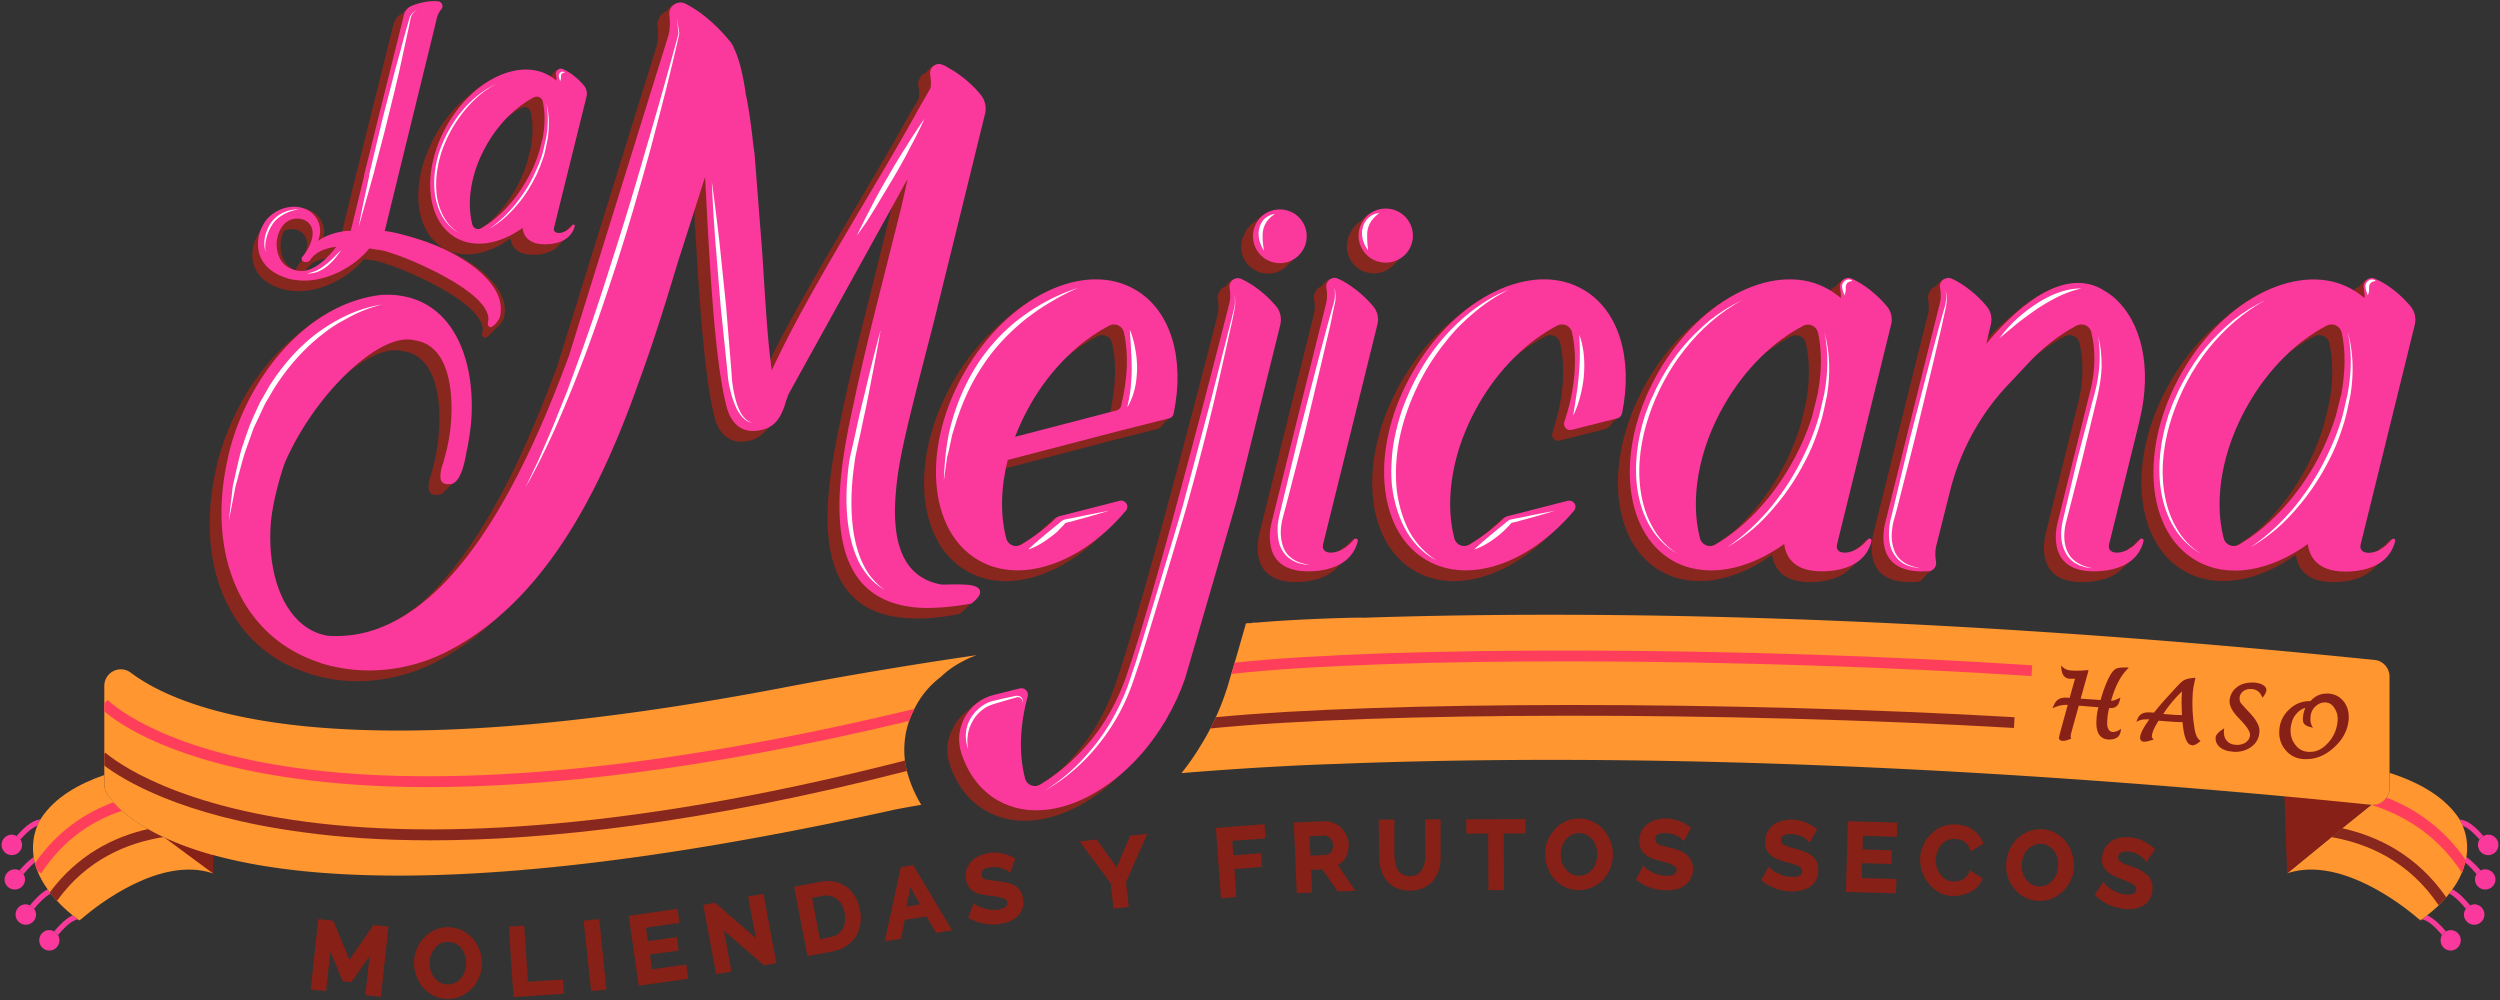 <svg height="372" width="930" xmlns="http://www.w3.org/2000/svg"><rect width="100%" height="100%" fill="#333333" stroke="none"/><style>.H{fill-rule:evenodd}.I{fill:#fb399d}.J{fill:#fff}.K{fill:#87271e}.L{fill:#ff9630}.M{fill:#ff3e5c}.N{fill:#872016}</style><defs><clipPath id="A"><path d="M-327-426h1584V798H-327z"></path></clipPath></defs><g clip-path="url(#A)"><path class="L" d="M899.8 341.9l.7.5q.2-.2.5-.4c-.3-.1-.5-.1-.8-.1q-.2 0-.4 0z"></path><g class="H"><path fill="#f83a9b" d="M922.4 312.3c-1.7-1.9-4-4.3-6.3-5.1-.4-1.1-.8-1.9-1.1-2.3 3.4.2 6.6 3.5 8.8 6.1q-.9.4-1.4 1.3zm-5.3 8.6q.2-1.1.4-2.1c2 1.4 3.9 3.4 5.3 5-.6.3-1.1.8-1.5 1.4-1.1-1.3-2.6-3-4.2-4.3zm-6 11.5q.7-.8 1.2-1.6c2.6 1.4 4.9 4 6.6 6-.7.3-1.2.7-1.6 1.3-1.5-1.9-3.9-4.5-6.2-5.7zM901 342q1-.7 1.9-1.5c2.7 1.2 5.2 3.9 7 6-.6.3-1.1.8-1.5 1.3-1.9-2.2-4.8-5.4-7.4-5.8zm-1.8-.6q.4.3.6.5c-.2-.1-.4-.3-.6-.5z"></path><path class="I" d="M921.8 314.3c0-.7.2-1.4.6-2 .3-.5.8-1 1.4-1.3s1.2-.5 1.8-.5a3.8 3.8 0 1 1 0 7.6 3.8 3.8 0 0 1-3.8-3.8zm1 9.5c.5-.3 1.1-.4 1.7-.4a3.8 3.8 0 0 1 3.8 3.8c0 2-1.7 3.7-3.8 3.7s-3.8-1.7-3.8-3.7c0-.8.2-1.5.6-2 .4-.6.9-1.1 1.5-1.4zm-3.9 13q.7-.3 1.5-.4a3.8 3.8 0 1 1 0 7.6 3.8 3.8 0 0 1-3.8-3.8c0-.8.3-1.5.7-2.1s.9-1 1.6-1.3zm-9 9.7c.5-.3 1.1-.5 1.7-.5a3.8 3.8 0 1 1 0 7.6c-2 0-3.7-1.7-3.7-3.8 0-.7.2-1.4.5-2 .4-.5.9-1 1.5-1.3z"></path></g><g class="L"><path d="M916.1 307.2c-.4-1.1-.9-1.9-1.1-2.3q-.3-.5-.3-.5c-5.6-8.4-15.5-13.6-25.8-16.9v5.7a6.06 6.06 0 0 1-1.1 3.5c-1.3 1.8-3.4 2.9-5.7 2.7q0 0 0 0l-10.8 8.7-4 3.3-16.5 13.5c19.5-6.6 42.9 11.8 48.4 16.5q.4.3.6.5.2 0 .4 0 .4 0 .8.1 1-.7 1.9-1.5 2.4-1.9 4.3-3.7 0 0 0 0 .1-.2.3-.3.1-.1.2-.3.8-.8 1.5-1.5.2-.3.4-.5.2-.2.4-.4 0 0 0 0 .6-.7 1.1-1.4.7-.8 1.2-1.6a26.15 26.15 0 0 0 3.5-6.2q.1 0 .1 0l.3-.9q.1-.4.3-.8.2-.8.4-1.5.1-.2.2-.5 0-.1 0-.3.1-.3.2-.6 0 0 0 0 .1-.6.2-1.2c.8-5.1-.3-9.1-1.4-11.6z"></path><path class="H" d="M915.8 324.6q.2-.5.4-.9l-.3.9q0 0-.1 0zm1.1-3.2q.2-.4.2-.8 0 .2 0 .3-.1.3-.2.5zm.2-.8q0 0 0 0 0 0 0 0zm-.2.8q0 0 0 0 0 0 0 0zm.3-.9q0-.3.1-.5 0 0 0 0-.1.3-.1.5zm-.1.1q.1 0 .1-.1 0 .1-.1.1zm-9.9 16.2q.1-.2.3-.3-.2.1-.3.3 0 0 0 0z"></path><path d="M910 333.8q0 0 0 0-.2.2-.4.4.2-.2.4-.4z"></path></g><path class="M" d="M887.8 296.7c-1.3 1.8-3.4 2.9-5.7 2.7q0 0 0 0c11.9 3.7 24.5 11.1 33.7 25.2q.2-.5.4-.9.1-.4.3-.8.2-.8.4-1.5.2-.4.2-.8.1-.3.2-.6c-8.4-12.2-19-19.2-29.5-23.3z"></path><path class="K" d="M871.3 308.1l-4 3.3c13.6 2.4 28.9 9 39.9 25.4q.1-.2.3-.3.1-.1.2-.3.8-.8 1.5-1.5.2-.3.4-.5.2-.2.4-.4c-10.8-15.6-25.3-22.7-38.7-25.7z"></path><path class="N" d="m849.8 295.6l1 29.3 16.5-13.5 4-3.3 10.8-8.7z"></path><g class="K"><path class="H" d="M511.1 101.7c3 0 5.7-1.3 7.5-3.4q.4-.3.7-.7.5-.4.9-.9.6-.5 1.1-1.1c2.1-1.8 3.4-4.5 3.4-7.5A10.07 10.07 0 0 0 514.6 78c-3 0-5.7 1.4-7.5 3.4q-.4.4-.7.7c-1.8 1.1-3.2 2.7-4.1 4.6-.8 1.5-1.3 3.1-1.3 4.9a10.07 10.07 0 0 0 10.1 10.1zm-156.2 39.7q-1.6 2.7-2.9 5.4c-13.3 26.7-10.3 55.3 7.6 65.6 14.6 8.5 34.8 2.2 50.6-13.8q.3-.3.6-.6.5-.5 1-1 .6-.6 1.1-1.1 2.6-2.5 5.1-5.4c1.4-1.7-.2-4.3-2.4-3.7l-22.6 5.8q-.6.1-1.1.5-1.2 1.2-2.4 2.2-.4.2-.7.5c-.6.6-1.2 1.1-1.8 1.7-2.6 2.1-5.3 4-8 5.5-2.2 1.3-5 .1-5.6-2.3-2-7.8-2-16.9 0-26.3l40.1-10.5q0 0 0 0l17-4.3c.7-.2 1.2-.6 1.5-1.1q.4-.3.7-.7.5-.4.7-1c.5-.2 1-.5 1.2-1 .6-.3 1-.9 1.2-1.6 4.1-19.9-.9-38.3-14.5-46.1-13.7-7.9-32.4-2.9-47.7 11.1-7 5.7-13.5 13.2-18.7 22.2zm21.8 21.6c1.6-4.1 3.5-8.3 5.8-12.3 3.3-5.7 7.2-10.8 11.3-15.3 4.6-4.2 9.5-7.7 14.4-10.3 2.3-1.2 5 .1 5.5 2.6 1.7 7.5 1.4 16.5-.8 25.9z"></path><path d="M601.3 155.8c.6-.3 1-.9 1.2-1.6 4.1-19.9-.9-38.3-14.5-46.1-13.7-7.9-32.4-2.9-47.7 11.1-7 5.7-13.5 13.2-18.7 22.2q-1.6 2.7-2.9 5.5c-13.3 26.6-10.3 55.2 7.6 65.5 14.6 8.5 34.8 2.2 50.6-13.8q.3-.3.6-.6.5-.5 1-1 .6-.6 1.1-1.1 2.6-2.5 5.1-5.4c1.4-1.7-.2-4.3-2.4-3.7l-22.6 5.8q-.6.1-1.1.5-1.2 1.2-2.4 2.2-.4.2-.7.5-.9.9-1.8 1.7c-2.6 2.1-5.3 4-8 5.5-2.2 1.3-5 .1-5.6-2.3-3.7-14.3-.8-32.8 9.1-50 3.3-5.7 7.2-10.8 11.3-15.3 4.6-4.2 9.5-7.7 14.4-10.3 2.3-1.2 5 .1 5.5 2.6 2.1 9.5 1.2 21.2-2.9 33.2-.6 1.8 1 3.5 2.7 3l17-4.3c.7-.2 1.2-.6 1.5-1.1q.4-.3.7-.7.5-.4.7-1c.5-.2 1-.5 1.2-1z"></path><g class="H"><path d="M695.3 201.7c-.7 3-2.2 5.1-4 6.8q-.5.5-1.1 1-.3.4-.7.8-.4.4-.8.8c-6.2 6.8-18.1 5.3-18.1 5.3-8-.8-10.7-5.5-11.4-10-13.9 10-29.6 12.9-41.5 6-17.9-10.3-20.9-38.9-7.6-65.6q1.3-2.7 2.9-5.4c5.2-9 11.7-16.5 18.7-22.2 15.3-14 34-19 47.7-11.1.4.2.8.5 1.1.7q.1-.1.2-.2c.3-.9 1-1.6 2-1.9q.2-.2.4-.3.3-.7 1-1.1c.8-1.2 2.3-1.8 3.8-1.2 4.4 1.8 9.5 5.9 13.1 10.2 1.6 1.9 2.2 4.5 1.6 6.9l-20.1 81.6c-.9 3.7 3.7 4 7.1 2.1q.3-.2.6-.4.4-.4.7-.8c.2-.2.4-.3.7-.2q0-.1 0-.1.1-.1.2-.1.1-.2.3-.2.1-.2.2-.3.4-.4.8-.9.1-.1.3-.2.3-.3.6-.6c.5-.7 1.5-.2 1.3.6zm-50.2-4.2c6.2-5.7 12-12.8 16.8-21.1q1.2-2.1 2.3-4.2c2.2-4.5 4-9 5.4-13.4l2.1-8.4c1.6-8.2 1.6-16 .1-22.7-.5-2.5-3.3-3.7-5.5-2.6-5 2.6-9.8 6.1-14.4 10.3-4.1 4.5-8 9.6-11.3 15.3-9.9 17.2-12.8 35.7-9.1 50 .6 2.4 3.4 3.6 5.6 2.3q4.1-2.3 8-5.5zm232.1 5.3c-.9 3.7 3.8 4 7.1 2.1q.4-.2.7-.4.3-.4.6-.8c.2-.2.5-.3.8-.2q0-.1 0-.1.1-.1.1-.1.2-.2.3-.2.2-.2.3-.3.4-.4.8-.9.1-.1.2-.2.4-.3.6-.6c.6-.7 1.6-.2 1.4.6-.8 3-2.2 5.1-4 6.8q-.5.5-1.1 1-.4.4-.7.8-.4.4-.9.8c-6.1 6.8-18.1 5.3-18.1 5.3-8-.8-10.6-5.5-11.3-10-14 10-29.6 12.9-41.5 6-17.9-10.3-21-38.9-7.7-65.6q1.4-2.7 2.9-5.4c5.2-9 11.7-16.5 18.8-22.2 15.3-14 34-19 47.7-11.1.4.2.7.5 1.1.7q.1-.1.1-.2c.3-.9 1.1-1.6 2-1.9q.2-.2.4-.3.4-.7 1.1-1.1c.7-1.2 2.2-1.8 3.7-1.2 4.4 1.8 9.6 5.9 13.2 10.2 1.6 1.9 2.2 4.5 1.6 6.9zm-37.4-5.4c6.2-5.6 12-12.7 16.8-21q1.2-2.2 2.3-4.3c2.2-4.4 4-8.9 5.4-13.4l2.1-8.4c1.6-8.2 1.6-16 .1-22.7-.5-2.4-3.3-3.7-5.5-2.5-5 2.5-9.8 6-14.4 10.3-4.1 4.4-8 9.5-11.2 15.3-10 17.1-12.9 35.7-9.2 49.9.6 2.5 3.4 3.7 5.6 2.4q4.1-2.4 8-5.6zM504 201.7c-.7 2.9-2.1 5.1-3.9 6.7q-.5.6-1.1 1.1-.4.4-.8.8-.4.4-.8.8c-6.1 6.7-18.1 5.3-18.1 5.3-16.2-1.8-10.5-19.2-10.5-19.2l20.1-80.8c.4-1.8.2-3.7-.1-5.4-.1-.9.1-1.8.6-2.4.3-1 1.1-1.7 2-2q.2-.1.4-.3.4-.7 1-1.1c.8-1.2 2.3-1.8 3.8-1.2 4.4 1.9 9.6 6 13.2 10.3 1.6 1.9 2.1 4.4 1.6 6.8l-20.2 81.7c-.9 3.7 3.8 3.9 7.1 2q.3-.2.6-.4.4-.4.7-.7c.2-.3.5-.3.7-.3q.1 0 .1 0 0-.1.1-.2.1-.1.3-.2.1-.1.3-.3.4-.4.7-.8.2-.1.3-.2.3-.4.6-.7c.5-.6 1.5-.1 1.3.7zm291.2-.6q-.3.3-.6.6-.1.1-.2.2-.4.5-.8.9-.1.1-.3.3-.1 0-.3.2 0 0-.1.1 0 0-.1.1c-.2-.1-.5 0-.7.2q-.3.4-.6.8-.3.2-.7.4c-3.3 1.9-8 1.6-7.1-2.1l11.1-45 .5-1.7c4.3-18.6.8-36-10.1-45.2q-1.9-1.6-4-2.8c-10-5.8-21.7-.8-32.8 9.3-3.4 2.8-6.8 6-10.1 9.7l1.5-5.9c.5-2.4 0-5-1.6-6.9-3.6-4.3-8.8-8.4-13.2-10.2q-.3-.2-.7-.2-.8-.1-1.5.1c-.6.2-1.2.7-1.6 1.3q-.6.4-1 1.1-.2.1-.4.2 0 0-.1.1c-.9.3-1.6 1-1.9 2-.5.6-.7 1.4-.6 2.3.3 1.7.5 3.6.1 5.5l-5.1 20.3-15 60.5s-5.7 17.4 10.5 19.1c0 0 1.9.3 4.6.1q.7.1 1.4-.1c.7-.2 1.3-.7 1.7-1.3q.3-.2.6-.6.5-.4.8-1 .8-.3 1.2-1c1-.7 1.6-1.8 1.3-3.1-.3-1.7-.4-3.6 0-5.5l5.1-20.3c3.5-14.4 10.6-27.7 20.5-38.6 4.5-5.1 7.9-8.6 7.9-8.6q.5-.6 1.1-1.1c4.5-4.2 9.3-7.6 14.2-10.2 2.3-1.2 5 .1 5.5 2.6q.5 2.1.8 4.4c.6 5.9.2 11.9-1.3 17.6l-11.8 47.6s-5.7 17.4 10.5 19.1c0 0 12 1.5 18.1-5.3q.5-.4.9-.8.3-.4.7-.8.6-.5 1.1-1c1.8-1.7 3.2-3.8 4-6.8.1-.7-.9-1.3-1.4-.6zm-486.3 3.8c2.7 13.8 10.7 24.2 29.3 25.1 5.4.3 11.7-.2 18.7-1.6q1.4-1 2.2-1.9.4-.4.7-.7.5-.4.8-.8.7-.6 1.1-1.1c1.3-1.2 2-2.2 2-3.2 0-3-5.5-2.8-10.2-2.8-2.1 0-3.8.1-4.9-.2-15.1-3.1-17.6-18.3-16.2-34.6.8-9.9 3.2-20.3 8.6-41.5l3.7-14.4q.9-3.5 1.8-7.1l9-36.4 10-40.8c.7-2.6 0-5.3-1.7-7.4q-.5-.6-1.1-1.3c-3.1-3.4-7-6.5-10.6-8.5q-1-.5-1.9-.9-.3-.2-.5-.3c-1.6-.6-3.2 0-4 1.2q-.6.4-1 1 0 .1-.1.2-.1.1-.3.2c-.7.2-1.3.7-1.8 1.4q-.2.3-.3.7-.1.1-.1.1c-.5.7-.7 1.5-.5 2.4.3 1.5.4 3.2.2 4.9l-4.2 7.2c-13.1 23.9-35.2 58.6-49.4 86.5q-1.2 2.5-2.4 4.9c-1.4-10.8-2.1-24.5-3.1-40.1l-2.8-37.4-.6-3.6c-.6-5.5-1.4-12-2.7-18.4v.2c-1.3-9.4-3-14.6-4.3-17.4q-.3-.6-.6-1.2c-.7-1.1-1.1-1.6-1.3-1.8-4.6-5.7-10.9-11.1-16.5-13.7-1.9-.9-3.9-.2-5 1.3q-.7.5-1.1 1.2 0 0-.1 0c-1.1.4-2.1 1.3-2.5 2.5-.5.8-.8 1.8-.6 2.8q0 0 0 .1c.3 2.2.3 4.8-.3 7.3l-37.1 119.5c-4.4 11.8-10.2 26.3-17.3 40.7-8.9 17.7-19.9 35.1-33.1 47-9.7 7.9-20.5 12.8-32.5 12.8-1.2 0-2.5 0-3.9-.1h.1c-14.7-2.8-22.3-21.3-20.6-42.6.7-6.5 2.7-14.7 5.1-21.6 4.9-11.2 12.3-22 20.1-30.3 9.1-8.6 18.3-13.5 24.7-11.8 12.1 1.6 14.6 17.2 13.4 31.2-.4 4.8-1.3 9.3-2.4 13.1 0-.1-.3 1.1-.5 1.8-.4 1-.8 2.5-.8 3.7-.3 2.2.4 4 3.3 3.7 1.1 0 2.1-.6 2.8-1.6q.4-.3.8-.7.4-.4.8-.9.6-.4 1.1-1c2.6-2.1 3.8-8.2 4.4-11.8.1-.4.3-.9.3-1.2.5-2.7 1.1-5.9 1.3-8.7 2.2-24.8-7.5-49.5-33.3-48-11.4 1.2-22.2 6.8-31.2 15-8.9 7.2-16.3 16.8-21.7 27.6-3 6-5.4 12.3-7.1 18.7-1.3 5.4-2.3 11-2.7 16.1-2.5 29.4 10.1 54.6 36.5 62.9h-.1c5.7 1.9 12 2.9 18.2 2.9 10.2 0 20.8-2.6 30.1-7.6 9.3-4.9 17.6-11.4 25-18.9q.4-.4.8-.8.3-.3.7-.7.6-.6 1.2-1.2c19.1-19.1 32.6-45.6 42.9-73q1.4-3.7 2.7-7.5c5.4-14.5 10-29.2 15.3-46.6.2-.8.5-1.7.8-2.6q2.7-8.7 5.8-18.3l.3 7.2c1.5 25.9 3.4 57.1 7.4 72.2 1.5 5.3 5.2 10.2 13.1 8.3 2.3-.6 4-1.7 5.2-3.1q.3-.2.6-.5.6-.5 1.1-1.2.5-.4 1-.9c2.1-1.8 3.2-4.4 4.3-7.4.3-1.3.9-2.6 1.3-4v.2l39.4-70.8q-.6 2.7-1.2 5.2l-7 28.2c-3.8 14.9-7.9 31.5-10.4 43.8-1.9 8.6-4.1 19.2-5 29.5-.7 7.7-.7 15.2.6 22zm162.8-103.1c3 0 5.7-1.3 7.5-3.4q.4-.3.7-.6.4-.4.8-.9.6-.5 1.1-1.1c2.1-1.8 3.4-4.5 3.4-7.5 0-5.5-4.4-10-10-10-3 0-5.6 1.3-7.5 3.4q-.3.3-.6.6c-1.8 1.1-3.3 2.7-4.1 4.6-.8 1.5-1.3 3.1-1.3 4.9 0 5.5 4.5 10 10 10zm2.1 12.5c-3.6-4.2-8.6-8.3-13-10.1-1.5-.7-3.1-.1-3.8 1.1q-.7.5-1.1 1.2-.2.1-.4.2c-.9.3-1.6 1-1.9 2-.5.6-.8 1.4-.6 2.3.3 1.7.4 3.6.1 5.5 0 0-26.7 105.3-38.5 139q-1.5 4.2-3.4 8.2c-3.8 7.9-9 15.1-15.3 21.3-.7.6-1.3 1.2-2 1.8-2.6 2.1-5.2 4-7.9 5.5-2.2 1.3-5 .1-5.6-2.4-2.3-8.9-2-19.5 1-30.4.5-1.8-1.1-3.4-2.9-3l-9.7 2.4c-3.2.9-6.1 2.6-8.2 4.9q-.2.1-.3.3c-2.5 1.7-4.4 3.9-5.7 6.6-2.3 3.9-2.9 8.7-1.4 13.4 2.5 7.6 7 13.8 13.5 17.5 11.1 6.4 25.4 4.3 38.6-4.1 4.3-2.8 8.6-6.3 12.5-10.5q.4-.4.8-.8.3-.3.6-.5.6-.7 1.3-1.3c4.2-4.2 8.1-9.1 11.5-14.7q.6-1 1.2-2c2.8-4.8 5-9.8 6.7-14.8q.6-1.8 1.2-3.7l18.1-62.7 16.2-65.4c.6-2.4 0-4.9-1.6-6.8z"></path></g></g><path class="I" d="M486.1 87.9c0 5.5-4.5 10-10 10s-10-4.5-10-10c0-5.6 4.5-10 10-10s10 4.4 10 10z"></path><path class="J" d="M474.3 79.6c-2.3 1.4-3.9 3.5-4.4 5.9-.3 1.2-.2 2.5-.2 3.8l.2 1.9.3 2.1c-.4-.6-.7-1.2-1-1.9q-.4-.9-.7-2c-.3-1.3-.5-2.8-.1-4.3.3-1.4 1-2.8 2.1-3.8s2.5-1.6 3.8-1.7z"></path><path class="I" d="M474.7 113.9c-3.6-4.3-8.7-8.3-13.1-10.2-2.2-.9-4.6 1-4.2 3.4.3 1.7.4 3.6 0 5.4 0 0-26.6 105.4-38.4 139-4 11.5-10.4 22-19.2 30.4-4.1 4-8.5 7.4-12.9 10-2.2 1.3-5 .1-5.6-2.4-2.3-8.9-2-19.5 1-30.4.5-1.8-1.1-3.5-3-3l-9.6 2.4c-9.5 2.4-15.1 12.3-12.1 21.6 2.5 7.7 7 13.8 13.5 17.6 11.1 6.4 25.4 4.3 38.5-4.2 8.7-5.5 16.8-13.8 23.2-24.2q.7-1 1.2-2c2.8-4.9 5.1-9.8 6.8-14.8q.6-1.9 1.1-3.7l18.2-62.7 16.2-65.4c.5-2.4 0-4.9-1.6-6.8z"></path><g class="H"><path class="J" d="M380 259.5c-.6-.6-1.5-.8-2.3-.6l-4.3.9-4.2 1a12.05 12.05 0 0 0-4.1 2c-2.5 1.8-4.4 4.4-5.3 7.3-.4 1.4-.6 2.9-.5 4.4s.4 3 .9 4.3c-.6-2.8-.4-5.8.6-8.4s2.7-5 5-6.6c2.2-1.7 5.1-2.2 7.9-3.1l4.2-1.2a1.68 1.68 0 0 1 1.8.2c.6.5.9 1.2.7 1.9.3-.7.1-1.5-.4-2.1zm79.2-145.2l-1.2 4.9-2.5 9.8-5 19.7-10.4 39.1c-1.8 6.5-15.4 51.5-17.4 58l-3.2 9.5q-1.8 4.8-4.1 9.2c-3 6-6.9 11.6-11.4 16.6-4.4 5-9.6 9.4-15.3 13 11.8-6.7 21.3-17 27.8-29q2.4-4.5 4.2-9.3c1.2-3.2 2.2-6.4 3.3-9.6 2.1-6.4 15.7-51.5 17.5-58q5.5-19.5 10.2-39.2 2.3-9.9 4.5-19.8l2.2-9.9 1-5c.2-1.7.1-3.4-.2-5 .2 1.6.3 3.4 0 5z"></path><path class="I" d="M683.4 202.4c-1 3.7 3.7 3.9 7.1 2 1.8-1 3.3-2.5 4.4-3.8.5-.6 1.5-.1 1.3.7-3.3 13.3-21.2 11.1-21.2 11.1-8-.8-10.7-5.5-11.3-10-14 10-29.7 12.9-41.6 6.1-18.9-11-21.2-42.4-5.1-70.2 16-27.8 44.4-41.6 63.3-30.6q2.4 1.4 4.5 3.2c.1-1.3-.1-2.6-.3-3.8-.4-2.4 2-4.4 4.2-3.5 4.5 1.9 9.6 6 13.2 10.3 1.6 1.9 2.2 4.4 1.6 6.8zm-17.5-29c3.6-6.2 6.3-12.4 8.2-18.5l2.1-8.5c1.5-8.2 1.6-16 .1-22.7-.6-2.4-3.3-3.7-5.5-2.5-11 5.7-21.5 15.8-29.2 29.1-10 17.2-12.9 35.7-9.2 50 .6 2.4 3.5 3.6 5.7 2.3 10.2-6 20.3-16.1 27.8-29.2zm212.3 29c-1 3.7 3.7 4 7.1 2.1 1.8-1 3.3-2.5 4.4-3.8.5-.6 1.5-.2 1.3.6-3.3 13.4-21.2 11.2-21.2 11.2-8-.9-10.7-5.5-11.3-10.1-14 10.1-29.7 13-41.6 6.1-18.9-10.9-21.2-42.3-5.1-70.2 16-27.8 44.4-41.5 63.3-30.6q2.4 1.4 4.5 3.2c.1-1.3-.1-2.6-.3-3.8-.4-2.4 2-4.4 4.2-3.4 4.5 1.8 9.6 5.9 13.2 10.2 1.6 1.9 2.2 4.5 1.6 6.9zm-17.4-29.1c3.5-6.1 6.2-12.4 8.1-18.5l2.1-8.4c1.5-8.2 1.6-16 .1-22.7-.6-2.5-3.3-3.7-5.5-2.6-11 5.7-21.5 15.8-29.2 29.2-9.9 17.1-12.9 35.7-9.2 49.9.6 2.5 3.5 3.7 5.7 2.4 10.3-6 20.3-16.2 27.9-29.3zm-348.4-52.6l-20.2 81.7c-.9 3.7 3.8 3.9 7.1 2 1.9-1 3.4-2.5 4.4-3.8.6-.6 1.6-.1 1.4.7-3.3 13.3-21.2 11.1-21.2 11.1-16.2-1.7-10.6-19.1-10.6-19.1l20.1-80.8c.4-1.9.3-3.8 0-5.5-.4-2.4 2-4.3 4.2-3.4 4.4 1.9 9.6 6 13.2 10.3 1.6 1.9 2.2 4.4 1.6 6.8z"></path></g><path class="J" d="M487.1 210.2c-2.3-.2-4.7-.6-6.7-2-2.1-1.2-3.6-3.3-4.4-5.6-.7-2.3-.8-4.7-.7-7.1.2-2.4.9-4.8 1.4-7l6.6-27.2 7-27.1 3.6-13.5 1.9-6.8c.8-2.2 1-4.5.6-6.8.6 2.2.6 4.7-.1 6.9l-1.4 6.9-3.2 13.6-6.5 27.3-7 27.1c-.6 2.3-1.3 4.4-1.6 6.7s-.2 4.6.4 6.7c.5 2.2 1.8 4.2 3.7 5.5 1.8 1.4 4.1 1.9 6.4 2.4z"></path><g class="I"><path class="H" d="M796.1 200.6c-1.1 1.3-2.6 2.8-4.4 3.8-3.3 1.9-8 1.7-7.1-2l11.1-45 .4-1.8c4.4-18.6.8-36-10-45.2q-1.9-1.5-4-2.7c-13.1-7.6-29.2 3.4-43.2 20.2l1.7-7.2c.6-2.4 0-4.9-1.6-6.8-3.5-4.3-8.7-8.4-13.1-10.3q-.4-.1-.7-.2-.8-.1-1.5.2c-1.3.4-2.3 1.8-2 3.5.3 1.6.4 3.5 0 5.4l-5.1 20.4-15 60.4s-5.7 17.4 10.5 19.1c0 0 1.9.3 4.6.1q.8.1 1.5-.1c1.3-.5 2.3-1.9 2-3.5-.3-1.7-.4-3.6 0-5.5l5.1-20.3c3.5-14.3 10.5-27.6 20.4-38.6l8-8.5c5.8-6.4 12.2-11.4 18.8-14.9 2.3-1.1 5 .1 5.5 2.6q.5 2.2.8 4.4c.7 5.9.2 11.9-1.3 17.6l-11.8 47.6s-5.6 17.4 10.5 19.1c0 0 17.9 2.2 21.2-11.1.2-.8-.8-1.3-1.3-.7zm-373.9-92.9c-18.9-11-47.3 2.8-63.3 30.6-16.1 27.8-13.8 59.2 5.1 70.1 15.9 9.2 38.5 1 54.8-18.4 1.5-1.7-.1-4.2-2.3-3.7l-22.7 5.8q-.5.2-1 .6c-4.1 4-8.5 7.3-12.9 9.9-2.2 1.3-5 .1-5.6-2.4-2.2-8.5-2.1-18.6.6-29.1l43-11.2q0 0 .1 0l17-4.3c.8-.2 1.5-.9 1.6-1.8 4.2-20-.8-38.3-14.4-46.1zm-38.8 42.6c7.7-13.4 18.3-23.5 29.3-29.2 2.2-1.1 4.9.1 5.4 2.6 1.8 8 1.4 17.4-1.1 27.4-.2.8-.9 1.4-1.7 1.6l-37.7 9.8c1.6-4.1 3.5-8.2 5.8-12.2z"></path><path d="M559.5 192.7c-4.1 4-8.5 7.3-12.9 9.9-2.2 1.3-5 .1-5.6-2.4-3.7-14.2-.8-32.8 9.1-49.9 7.7-13.4 18.3-23.5 29.2-29.2 2.3-1.1 5 .1 5.5 2.6 2.1 9.5 1.2 21.2-2.9 33.3-.5 1.7 1 3.4 2.8 2.9l17-4.3c.8-.2 1.5-.9 1.7-1.8 4.1-20-.9-38.3-14.5-46.1-18.9-11-47.3 2.8-63.3 30.6-16.1 27.8-13.8 59.2 5.1 70.1 15.9 9.2 38.5 1 54.8-18.4 1.5-1.7-.1-4.2-2.3-3.7l-22.7 5.8q-.5.2-1 .6z"></path></g><g class="H J"><path d="M686.9 104.1c-.7.3-1.4 1-1.6 1.8-.1.4-.1.8 0 1.2s.1.6.2.9q.3.9.6 1.9c.3-.6.5-1.3.5-2 .1-.3 0-.7 0-1q0-.3.1-.7c.1-.4.3-.8.7-1.1s1-.5 1.7-.6c-.5-.5-1.4-.7-2.2-.4zm-50.8 15c-3.7 3.1-7.1 6.4-10.2 10.1s-5.7 7.7-8 11.9l-1.7 3.2-1.5 3.3c-1.1 2.1-1.8 4.4-2.7 6.7-2.9 9.1-4.3 18.8-2.8 28.4.8 4.7 2.3 9.4 4.8 13.5s6 7.6 10.2 9.9c-4.1-2.5-7.4-6.1-9.6-10.3-2.3-4.1-3.6-8.6-4.3-13.3-1.3-9.3.1-18.9 3.1-27.8s7.5-17.4 13.4-24.8c2.9-3.7 6.1-7.1 9.7-10.2s7.5-5.9 11.7-8.1c-4.3 2-8.4 4.6-12.1 7.5zm42.6 4.6c2.1 7.4 2.2 15.4 1 23.1l-1.2 5.7c-.4 1.8-.9 3.8-1.5 5.6q-1.7 5.6-4.2 10.9c-3.4 7-7.5 13.6-12.6 19.5-2.5 3-5.2 5.8-8.1 8.3-3 2.5-6.1 4.8-9.5 6.7 6.4-4.3 12-9.7 16.8-15.6 4.8-6 8.9-12.6 12.1-19.5q2.5-5.2 4.3-10.7c.6-1.8 1.1-3.6 1.5-5.5l1.3-5.6c1.4-7.5 1.7-15.4.1-22.9zm205.1-19.2c-.7.1-1.3.3-1.7.6s-.6.7-.7 1.1q-.1.4-.1.7v1c0 .7-.2 1.4-.5 2q-.3-1-.6-1.9c-.1-.3-.1-.5-.2-.9s-.1-.8 0-1.2c.2-.8.9-1.5 1.6-1.8.8-.3 1.7-.1 2.2.4z"></path></g><path class="J" d="M842.9 111.6c-4.2 2.2-8.1 5-11.7 8.1s-6.8 6.5-9.8 10.2c-5.8 7.4-10.3 15.9-13.3 24.8s-4.4 18.5-3.1 27.8c.7 4.7 2 9.2 4.3 13.3 2.2 4.2 5.5 7.8 9.6 10.3-4.2-2.3-7.7-5.8-10.2-9.9s-4-8.8-4.8-13.5c-1.5-9.6-.1-19.3 2.8-28.4.9-2.3 1.6-4.6 2.7-6.7.5-1.1.9-2.2 1.5-3.3l1.7-3.2c2.3-4.2 4.9-8.2 8-11.9s6.5-7 10.2-10.1c3.7-2.9 7.8-5.5 12.1-7.5z"></path><g class="H"><path class="J" d="M873.4 123.7c2.1 7.4 2.2 15.4 1 23.1l-1.2 5.7c-.4 1.8-.9 3.8-1.5 5.6q-1.7 5.6-4.2 10.9c-3.4 7-7.5 13.6-12.6 19.5-2.5 3-5.2 5.8-8.1 8.3-3 2.5-6.1 4.8-9.5 6.7 6.4-4.3 12-9.7 16.8-15.6 4.8-6 8.9-12.6 12.1-19.5q2.5-5.2 4.3-10.7c.6-1.8 1.1-3.6 1.5-5.5l1.3-5.6c1.4-7.5 1.7-15.4.1-22.9zm-93 .7c.4 2 .9 3.9 1.1 5.9q.3 3 .3 6c-.1 3.9-.8 7.9-1.7 11.8l-5.6 23.1-5.9 23c-.9 3.7-1.1 7.8.6 11.2 1.6 3.5 5.6 5.4 9.4 6-1-.1-2-.2-2.9-.4l-1.5-.5-.7-.2-.7-.4c-1.8-.8-3.3-2.3-4.3-4.1-2.1-3.7-2-8-1.2-11.9l5.5-23.2 6-22.9c2.2-7.6 3-15.5 1.6-23.4zm-56.6-16.3c.5 2.2.5 4.7-.1 7l-1.5 6.8-3.2 13.7-6.6 27.3-6.9 27.1c-.6 2.3-1.4 4.5-1.6 6.7-.3 2.3-.3 4.6.4 6.8.5 2.2 1.8 4.2 3.7 5.5 1.8 1.4 4.2 1.9 6.4 2.4-2.3-.3-4.7-.7-6.7-2s-3.5-3.4-4.3-5.6c-.7-2.4-.8-4.8-.6-7.2.1-2.4.9-4.7 1.4-6.9l6.5-27.3 7-27.1 3.6-13.6 1.9-6.7c.8-2.3.9-4.6.6-6.9zM578.5 190l-8.2 2.4-4.1 1.1-2.1.6-1 .2c-.4.1-.7.2-.9.3-.4.3-.8 1-1.3 1.4q-.8.8-1.6 1.6-1.5 1.4-3.3 2.7c-2.3 1.7-4.8 3.2-7.6 4.1 2.1-2 4.3-3.8 6.4-5.6l3.3-2.7 1.6-1.3.8-.7c.3-.2.7-.5 1.1-.7.5-.2.8-.2 1.2-.3l1-.2 2.1-.4 4.2-.9 8.4-1.6zm-17.3-82.2q-3.4 1.7-6.6 3.8-3.2 2.1-6.1 4.6c-3.9 3.2-7.5 6.8-10.6 10.8-6.4 7.9-11.3 16.8-14.6 26.4-3.3 9.5-4.8 19.7-3.6 29.7.7 4.9 2.1 9.8 4.4 14.3 2.4 4.4 5.9 8.3 10.2 11-4.6-2.3-8.3-6.1-11-10.6-2.6-4.4-4.2-9.4-5.1-14.5s-.7-10.4-.2-15.5c.6-5.1 1.9-10.2 3.5-15.1 3.5-9.7 8.5-18.9 15.2-26.7 3.4-3.9 7.1-7.5 11.2-10.6s8.5-5.7 13.3-7.6zm26.3 16.7c1.8 4.9 2.1 10.2 1.7 15.3-.5 5.2-1.8 10.3-4 14.9.8-5.1 1.7-10 2.1-15 .5-5 .5-10 .2-15.2zm156.3 1.3c3.6-4.9 8.2-9.1 13.3-12.5 2.6-1.7 5.3-3.2 8.2-4.3s5.9-1.7 9-1.7a40.81 40.81 0 0 0-8.5 3c-2.7 1.3-5.2 2.8-7.7 4.4-2.5 1.7-4.9 3.5-7.3 5.3l-7 5.8z"></path><path class="I" d="M515.5 77.6a10.07 10.07 0 0 0-10.1 10.1c0 5.5 4.5 10 10.1 10s10.1-4.5 10.1-10a10.07 10.07 0 0 0-10.1-10.1zm-173.6 63.5l3.7-14.4q.9-3.5 1.8-7l9-36.5 10-40.7c.7-2.6 0-5.4-1.7-7.4q-.5-.7-1.1-1.3c-3.1-3.4-7-6.5-10.7-8.5q-.9-.6-1.8-1-.3-.1-.5-.2c-1.6-.7-3.3 0-4.1 1.3-.4.6-.6 1.5-.5 2.4.3 1.5.4 3.2.2 4.9l-4.6 8c-14.8 27.1-41.1 67.8-54.5 97.1-1.6-11.2-2.4-26-3.5-43.2l-2.9-37.3-.5-3.6c-.6-5.5-1.4-12.1-2.7-18.4v.2c-1.3-9.4-3-14.6-4.4-17.4q-.2-.6-.5-1.2c-.7-1.1-1.1-1.7-1.3-1.8-4.6-5.7-10.9-11.1-16.5-13.8-2.9-1.3-6.2 1.1-5.8 4.3q0 0 0 .1c.3 2.3.3 4.8-.3 7.3l-37.1 119.5c-14.2 38.2-42.3 104.1-86.4 104.1-1.2 0-2.6 0-3.9-.2h.1c-14.7-2.8-22.4-21.3-20.6-42.5.7-6.5 2.7-14.7 5.1-21.6 11.1-25.8 35.6-49.1 48.3-45.7 12.1 1.6 14.7 17.2 13.5 31.3-.4 4.7-1.4 9.3-2.5 13 0-.1-.2 1.1-.5 1.8-.4 1.1-.8 2.6-.8 3.8-.3 2.1.4 3.9 3.4 3.6 4 0 5.6-8.1 6.3-12.4.1-.4.3-.9.3-1.2.5-2.7 1-5.9 1.3-8.8 2.2-24.8-7.5-49.4-33.3-48-26.5 2.9-49 28.9-56.5 57.9-1.3 5.4-2.3 10.9-2.7 16-2.5 29.4 10.2 54.6 36.6 63h-.2c5.7 1.8 12 2.8 18.2 2.8 10.3 0 20.8-2.6 30.1-7.6 32.8-17.3 52.9-53.4 67.1-91.1q1.4-3.7 2.7-7.4c5.4-14.6 10-29.2 15.2-46.6l.9-2.7 9-28.2.7 13.6c1.4 25.9 3.3 57.2 7.4 72.3 1.5 5.2 5.1 10.1 13 8.2 5.2-1.2 7.1-4.9 8.7-9.6.2-1.2.9-2.5 1.3-3.9v.1l44.2-79.9c-.8 3.9-1.6 7.4-2.4 10.8l-7.1 28.2c-3.8 14.9-7.8 31.5-10.4 43.8-1.9 8.6-4.1 19.2-5 29.5-2 23.4 2.3 45.7 29.9 47.2 5.4.2 11.7-.3 18.8-1.6 2.1-1.7 3.2-3 3.2-4.2 0-3-5.5-2.9-10.3-2.9-2 0-3.7.2-4.8-.1-15.1-3.1-17.7-18.3-16.2-34.6.8-9.9 3.2-20.3 8.6-41.6z"></path><g class="J"><path d="M380.4 117.7c-6.3 4.6-11.8 10.4-16.2 16.9-4.3 6.5-7.6 13.7-9.8 21.2-2.3 7.5-3 15.3-3.3 23.1q.4-2.9.8-5.8l.4-2.9c.2-.9.5-1.8.7-2.8l1.2-5.6 1.7-5.5c2.4-7.3 5.6-14.3 9.9-20.6 4.2-6.4 9.6-12 15.5-16.8 3.1-2.4 6.2-4.6 9.5-6.5 3.3-2 6.7-3.8 10.3-5.3-7.4 2.3-14.4 6-20.7 10.6zm23.8 73.9l-4.2.9-2.1.4-1 .2c-.3.1-.7.1-1.2.3-.4.2-.8.5-1.1.7l-.8.7-1.6 1.3-3.3 2.7c-2.1 1.8-4.3 3.6-6.4 5.6 2.8-.9 5.3-2.4 7.6-4.1q1.8-1.3 3.4-2.7.7-.8 1.5-1.6c.5-.4 1-1.1 1.3-1.4.2-.1.5-.2.9-.3l1-.2 2.1-.6 4.1-1.1 8.2-2.4-8.4 1.6zm16.8-54.3c0 2.4-.2 4.8-.4 7.2-.3 2.3-.7 4.7-1.3 7.1 1.3-2.1 2.2-4.4 2.8-6.9.6-2.4.8-4.9.9-7.4 0-2.5-.2-5-.7-7.5-.4-2.4-1-4.8-2-7.1.3 4.9.7 9.7.7 14.6zM509.1 81a7.27 7.27 0 0 0-2.2 3.9c-.4 1.5-.2 3 .1 4.4q.3 1 .8 2c.3.6.7 1.2 1.1 1.8 0-.7-.1-1.4-.2-2.1 0-.7-.1-1.3-.1-2 0-1.3-.1-2.5.2-3.7.5-2.3 2-4.4 4.3-6-1.4 0-2.9.7-4 1.7zM118 123.9c-7.1 5.3-13 12.2-17.8 19.7l-3.3 5.8c-1 2-1.9 4-2.8 6l-1.3 3.1-1.1 3.1q-1.1 3.1-2.1 6.3c-1.1 4.3-2 8.6-3 12.9l-1.5 13.1 2.5-12.9c1.2-4.2 2.2-8.5 3.5-12.6q1.1-3.1 2.2-6.2l1.1-3.1 1.4-2.9 2.8-6 3.3-5.6c4.6-7.3 10.3-14 17.1-19.5 1.7-1.3 3.4-2.7 5.2-3.8.9-.6 1.8-1.2 2.8-1.7l2.9-1.6c3.8-2 7.9-3.7 12.2-4.7-8.8 1.3-17 5.4-24.1 10.6zM251.8 6.7l.9 5.7v.1c-3.2 14.5-7 29-10.8 43.3-4 14.4-8.1 28.7-12.7 42.9-4.6 14.1-9.4 28.3-14.9 42.1s-11.4 27.5-18.8 40.5l4.8-10.1 4.4-10.2c1.5-3.4 2.8-6.9 4.2-10.3l2.1-5.2 1.9-5.2c5.2-14 10-28.1 14.4-42.2 4.6-14.2 8.9-28.4 13-42.7q6.3-21.4 12.1-42.9zm75.8 116c-1.4 8.4-3.1 16.8-4.7 25.1-.8 4.2-1.8 8.3-2.6 12.5l-1.4 6.2c-.4 2.1-.9 4.2-1.1 6.3-1.2 8.3-1.5 16.8-.3 25.1.7 4.1 1.7 8.2 3.6 12 .9 1.9 2 3.7 3.4 5.3q2 2.4 4.6 4.3c-1.8-1.1-3.5-2.4-5-3.9-1.5-1.6-2.8-3.4-3.9-5.2-2.1-3.8-3.4-8-4.2-12.2-1.6-8.5-1.3-17.2-.2-25.7.3-2.2.8-4.3 1.3-6.3l1.4-6.3c.9-4.1 1.8-8.3 2.9-12.4 1.9-8.3 4-16.5 6.2-24.8zm-62.8-55.1c1.1 7.7 2 15.4 2.9 23.1l2.4 23.2 1.9 23.2c.2 1.9.2 4 .5 5.8q.4 2.9 1.1 5.6c.5 1.9 1.2 3.7 2.1 5.3 1 1.6 2.4 3.2 4.4 3.4-2 0-3.7-1.5-4.8-3.1-1.2-1.6-1.9-3.4-2.6-5.3q-.9-2.8-1.5-5.7c-.4-2-.5-3.9-.7-5.8l-2.4-23.2-1.9-23.2c-.6-7.8-1.1-15.5-1.4-23.3zm79.1-23.4c-1.7 3.8-3.6 7.5-5.6 11.2-1.9 3.8-4 7.4-6.1 11l-6.5 10.8-3.3 5.3-3.6 5.1c.8-1.9 1.8-3.7 2.7-5.6l2.9-5.6c1.9-3.7 4-7.4 6.1-11s4.2-7.2 6.5-10.7a190.03 190.03 0 0 1 6.9-10.5z"></path></g></g><path class="K" d="M106.6 107.9c1.5.3 3 .4 4.5.4 7.9 0 16.7-4 22.5-10q.3-.3.6-.6.5-.5 1-1.1.1-.1.2-.2c.9.2 1.5.2 2.2.3 1.9.3 3.2.4 6.1 1.5 5.8 1.6 36.4 14.2 35.9 24.8-.3.6-.5 2.3.5 2.6.7.2 1.6-.5 2.4-1.5q.3-.2.6-.5.5-.5.9-1 .6-.5 1.2-1.1c1-.9 2.1-2.5 2.3-3.3.1-.6.2-1.5.3-2.2.4-8.7-8.9-17.1-21-22.8 6.9 3 15.4 1.1 23.1-4.5.4 2.7 2 5.5 6.8 6 0 0 7.4.9 11-3.3q.4-.4.8-.8.3-.3.7-.7.6-.5 1.2-1.2c1.1-1 2.1-2.3 2.5-4.2.1-.4-.5-.7-.8-.4q-.3.4-.7.8-.1.1-.2.1-.1.2-.3.4-.6.6-1.4 1c-2 1.1-4.8 1-4.3-1.2l12.1-48.9c.4-1.4 0-2.9-1-4.1-2.1-2.5-5.2-5-7.8-6.1a1.89 1.89 0 0 0-2.4.9c-.5.3-.9.7-1 1.3q-.4.1-.8.4-.2 0-.4.1-.3-.1-.5-.3c-8.4-4.8-19.9-1.5-29.3 7.3-4.4 3.5-8.4 8.1-11.7 13.7q-1 1.7-1.8 3.5c-8 15.9-6.3 33.2 4.5 39.4q.4.2.9.4c-2.8-1.2-5.7-2.3-8.6-3.3-5.1-1.6-9.7-2.9-14.8-3.3l17.8-72.4 1.7-7.1c.3-1.1.9-2.1 1.6-2.9.9-1.2.1-2.9-1.3-3-2.9-.2-6.8.5-9.9 1.8-.7.3-1.4.8-1.8 1.4q-.7.5-1.1 1.2-.1 0-.2 0c-1.2.5-2.1 1.5-2.5 2.7-.3.4-.5.9-.6 1.4l-14.9 59.9-4.3 17.7c-2.8.7-5.3 1.7-7.3 3.1.6-1.3.8-2.6.8-4-.4-5.7-5-8.7-9.9-8.7-3.4 0-7.1 1.6-9.7 4.4q-.2.2-.5.5c-1 .6-2 1.4-2.8 2.3-.8 1-1.5 2.2-2 3.4-1.1 1.9-1.7 4-1.8 6.2-.4 5.8 3.1 11.7 12.7 13.8zm1.7-8.3c-2.9-1.8-4.1-5.4-3.9-8.9.1-1.6.5-3.3 1.3-4.8.9-.4 1.9-.7 2.8-.7 2.5 0 4.9 1.4 5.6 4.2.1.6.1 1.3.1 1.9-.1 1.3-.6 2.8-1.2 4.2-.7 1.3-2.4 3.6-2.4 3.6 0 .1-.3.6-.4.8q-.1.4.1.7c-.7-.2-1.3-.5-2-1zm69.8-14.3c-1.3.8-3 .1-3.4-1.4-2.2-8.5-.4-19.6 5.5-29.9 1.8-3 3.8-5.8 6-8.3 2.5-2.2 5.2-4.2 7.9-5.6 1.4-.7 3 .1 3.3 1.6.9 4 .9 8.6 0 13.5l-1.3 5.1q-1.2 3.9-3.1 7.8-.6 1.2-1.3 2.4c-2.7 4.7-6 8.7-9.5 12q-2 1.6-4.1 2.8zm-64.7 15.9q-.3 0-.6 0 .1-.1.3-.2c.1-.2 2.8-2.8 2.8-2.9 1.8-1.2 4.2-1.9 6.8-2.2q-1.2 1.5-2.6 2.9c-2.1 1.5-4.3 2.4-6.7 2.4z"></path><g class="I"><path d="M218.2 35.9c.3-1.4 0-3-1-4.1-2.1-2.6-5.2-5-7.8-6.1-1.4-.6-2.8.6-2.6 2 .2.7.2 1.5.2 2.3q-1.2-1.1-2.7-1.9c-11.3-6.5-28.3 1.7-37.9 18.3-9.6 16.7-8.2 35.4 3.1 42 7.1 4.1 16.5 2.4 24.9-3.6.3 2.7 1.9 5.5 6.7 6 0 0 10.7 1.3 12.7-6.7.1-.5-.5-.8-.8-.4-.6.8-1.5 1.7-2.6 2.3-2 1.1-4.8 1-4.3-1.3zm-39.1 49c-1.4.8-3 .1-3.4-1.4-2.2-8.5-.5-19.6 5.5-29.9 4.6-8 10.9-14 17.4-17.4 1.4-.7 3 .1 3.3 1.5.9 4 .9 8.7 0 13.6l-1.3 5c-1.1 3.7-2.7 7.5-4.9 11.1-4.5 7.9-10.5 13.9-16.6 17.5zM156 89.1c-5.1-1.6-9.8-3-14.9-3.4l-12.5.2c-4.1.6-7.5 1.7-10.3 3.7.6-1.3.8-2.7.8-4-.4-5.8-5-8.7-9.8-8.7-3.5 0-7.3 1.6-9.9 4.5-2 2.4-3.3 5.6-3.4 8.7-.4 5.8 3.1 11.7 12.7 13.9 1.5.2 3 .4 4.5.4 8.7 0 18.5-5 24.2-12 .9.2 1.6.2 2.3.4 1.9.2 3.2.4 6 1.4 5.9 1.7 36.5 14.2 36 24.8-.3.6-.5 2.3.5 2.7 1.3.3 3.6-2.8 3.8-4 .2-.6.3-1.4.3-2.1.6-10.9-14.1-21.3-30.3-26.5zm-44 11.7c-1.7 0-3.4-.5-5.2-1.6-2.8-1.8-4-5.4-3.9-8.9.2-2.4 1-4.8 2.5-6.6 1.3-1.6 3.3-2.4 5.2-2.4 2.5 0 4.9 1.3 5.6 4.2.1.5.1 1.2.1 1.8-.2 3-2.2 6.4-4.1 8.6v.1c-.1 1.5 1.8 2 3 1 1.8-3 5.4-4.7 9.9-5.2-3.3 4.3-8 9-13.1 9z"></path></g><g class="J"><path class="H" d="M208.9 26.7c-.5.2-.8.6-1 1.1q-.1.3 0 .7a.9.9 0 0 1 .1.5c.1.4.2.7.4 1.1.2-.3.2-.7.3-1.1v-.6q0-.2 0-.4c.1-.5.6-1 1.4-1-.3-.3-.8-.4-1.2-.3zm-37.2 14.8c-3.6 4.3-6.3 9.4-8.2 14.7-1.7 5.3-2.5 11.1-1.6 16.7.5 2.8 1.4 5.5 2.8 7.9 1.5 2.4 3.5 4.5 6 5.8-4.9-2.9-7.4-8.4-8.2-13.8-.7-5.5.1-11.1 1.8-16.4 1.8-5.2 4.5-10.2 7.9-14.5 3.4-4.4 7.6-8.2 12.6-10.8-5.1 2.4-9.5 6-13.1 10.4z"></path><path d="M203.2 38.2c1.2 4.4 1.2 9.1.5 13.6-.5 2.2-.8 4.5-1.5 6.6q-1.1 3.3-2.5 6.4c-2 4.1-4.4 8.1-7.4 11.5-2.9 3.5-6.4 6.6-10.3 8.8 3.7-2.5 7-5.7 9.8-9.2s5.3-7.3 7.1-11.4q1.5-3.1 2.6-6.3c.7-2.1 1-4.4 1.6-6.5.8-4.4 1-9 .1-13.5z"></path></g><path class="I" d="M143 86.4l17.9-73 1.7-7.1c.4-1.1.9-2.1 1.6-2.9.9-1.1.2-2.8-1.3-2.9-2.9-.3-6.7.4-9.8 1.7a4.95 4.95 0 0 0-2.8 3.2l-14.9 59.9h.1l-5.1 20.9c4.3-.2 8.5-.1 12.6.2z"></path><g class="J"><path class="H" d="M155.2 3.7c-1.2.6-2.1 1.7-2.4 2.9l-.8 3.9-1.7 7.8q-1.6 7.8-3.5 15.5L143 49.2l-3.8 14.5h.1l-.3.9-5.6 19.9c1.2-6.5 2.6-12.9 4-19.3h-.1l.2-.9 3.7-15.5c1.2-5.2 2.6-10.3 3.9-15.4q1.9-7.7 4.1-15.4c.7-2.6 1.3-5.1 2.1-7.7l1.1-3.8c.5-1.3 1.6-2.3 2.8-2.8zm-44 74.2c-1.9.2-3.7.8-5.4 1.7-1.6.9-3.2 2-4.2 3.5-1.1 1.5-1.9 3.3-2.4 5.1s-.7 3.7-.4 5.6c-1.2-3.7-.1-7.9 2.1-11.1 1.2-1.6 2.8-2.9 4.6-3.7s3.8-1.2 5.7-1.1z"></path><path d="M126.8 93.1c-1.4 2.3-3.1 4.3-5.2 6-1 .8-2.2 1.5-3.4 2a9.3 9.3 0 0 1-4 .6c2.7-.4 4.9-1.6 6.9-3.2 2.1-1.6 3.8-3.5 5.7-5.4z"></path></g><g fill="#f83a9b"><path class="H" d="M15.1 304.8c-.3.5-.8 1.3-1.2 2.4-2.3.8-4.6 3.2-6.3 5.1q-.5-.8-1.4-1.3c2.2-2.6 5.5-5.9 8.9-6.2zm-2.6 14q.2 1 .4 2.1c-1.6 1.3-3.1 3-4.2 4.3-.4-.6-.9-1.1-1.5-1.4 1.4-1.6 3.3-3.6 5.3-5zm6 13.2q.2.2.4.4c-2.3 1.2-4.7 3.8-6.2 5.7-.4-.6-.9-1-1.6-1.3 1.7-2 4-4.6 6.6-6 .3.4.5.8.8 1.2zm11.7 9.9q.2-.2.6-.5-.2.3-.6.5z"></path><path d="M20.1 346.5c.6.3 1.1.8 1.5 1.3 1.9-2.2 4.8-5.4 7.4-5.8q-1-.7-2-1.5c-2.6 1.2-5.1 3.9-6.9 6z"></path></g><path class="H I" d="M4.4 318.1a3.8 3.8 0 1 1 0-7.6c.6 0 1.2.2 1.8.5q.9.4 1.4 1.3c.4.6.6 1.3.6 2a3.8 3.8 0 0 1-3.8 3.8zm4.9 9.1c0 2-1.7 3.7-3.8 3.7s-3.8-1.7-3.8-3.7a3.8 3.8 0 0 1 3.8-3.8c.6 0 1.2.1 1.7.4.6.3 1.1.8 1.5 1.4.4.5.6 1.2.6 2zm3.4 10.9c.4.6.7 1.3.7 2.1a3.8 3.8 0 1 1-7.6 0 3.8 3.8 0 0 1 3.8-3.8q.8.1 1.5.4c.7.3 1.2.7 1.6 1.3zm9.4 11.7a3.8 3.8 0 0 1-3.8 3.8c-2 0-3.7-1.7-3.7-3.8s1.7-3.8 3.7-3.8c.7 0 1.3.2 1.8.5.6.3 1.1.8 1.5 1.3.3.6.5 1.3.5 2z"></path><path class="L" d="M79 318c-7.3-2.1-13.2-4.3-18.2-6.6q-3.1-1.5-5.7-3c-4.2-2.4-7.3-4.7-9.7-6.8q-1.9-1.7-3.1-3.2c-1.2-1.3-2-2.4-2.6-3.3-.6-1-.9-2.1-.9-3.3v-3.5c-9.5 3.3-18.4 8.3-23.5 16.1 0 0-.1.1-.2.4-.3.5-.8 1.3-1.2 2.4-1.1 2.5-2.1 6.5-1.4 11.6q.2 1 .4 2.1.1.1.1.2.3 1.4.9 2.8c.8 2.2 2.1 4.5 3.8 6.9q.4.6.8 1.2.2.2.4.4 1 1.4 2.3 2.7 2.5 2.7 5.8 5.4 1 .8 2 1.5.3.2.5.4s.3-.2.7-.5q.2-.2.6-.5c5.5-4.7 28.9-23.1 48.4-16.5z"></path><path class="N" d="M61.1 311.5l18.1 13.4.2-6.8q-.2-.1-.4-.1c-7.1-2-13-4.2-17.9-6.5z"></path><path class="M" d="M45.4 301.6q-1.9-1.7-3.1-3.2c-10.6 3.9-21 10.8-29.3 22.7q.3 1.4.9 2.8l1.4 1c8.3-12.7 19.2-19.7 30.1-23.3z"></path><path class="K" d="m18.5 332q1.2 1.6 2.7 3.1c11-15.3 26.1-21.6 39.6-23.7q-3.1-1.5-5.7-3c-12.8 2.9-26.2 9.6-36.6 23.6z"></path><path class="H L" d="M888.9 251.7v41.5a6.06 6.06 0 0 1-1.1 3.5c-1.3 1.8-3.4 2.9-5.7 2.7q0 0 0 0-15.5-1.6-30.5-3c-154.3-14.3-271.6-15.5-354.8-12.2q-.1 0-.1 0s-23.2.6-57.2 3.4q3.8-4.7 7-10 .7-1.1 1.4-2.3c3.3-5.7 6-11.6 8-17.6q.8-2.3 1.4-4.5c.1-.4 1-3.3 2.3-7.7l3.9-13.6q1-.1 2-.1.4-.1.9-.2.6 0 1.2 0c14.3-1.3 38.3-2 39.6-1.8 88.4-2.9 212.7-.9 376.1 15.7 3.2.3 5.6 3 5.6 6.2zm-525.5-8q-2.9 1-5.6 2.5-4.4 2.3-7.8 5.6a33.09 33.09 0 0 0-9.6 11.4c-4.3 7.9-5.2 17.3-2.4 25.8 1.2 3.8 2.8 7.2 4.7 10.4q-4.8.8-9.5 1.7c-141.1 31.3-215.2 27.6-253.8 17q-.2-.1-.4-.1c-7.1-2-13-4.2-17.9-6.5-13.8-6.4-19.4-13.2-21.4-16.4-.6-1-.9-2.1-.9-3.3v-36.6c0-5.1 5.7-8 9.8-5 20 15 78.2 36.8 241.2 5.9 24.4-4.7 49-8.8 73.6-12.4z"></path><path class="M" d="M755.7 251.5l.3-4c-106.3-7-236.8-7.3-296.7-1l-1.2 4.2c58.8-6.5 190.5-6.2 297.6.8z"></path><path class="K" d="M749.2 270.8l.2-4c-106.1-6.1-234.7-6-297.1 0q-1 2.2-2.1 4.2c61.2-6.2 191.6-6.4 299-.2z"></path><path class="H N" d="M790.6 248.3q-.3 0-.4 0-2.3 0-3.1.5-.9.4-2 2.2c-1.2 2-2.5 5.2-3.7 9.4l-7.4-.5 2.8-10 .1-.6h-.5q-2 .2-3.6.2-1.5 0-2.6-.1-1.8-.2-2.7-1.1l-.8-.7.1 1c.2 3 1.8 3.8 3 3.9q.6 0 1.2 0 .4 0 .9 0l-2 7.1h-.2q-.6-.1-1.1-.1-1.7 0-2.6.5-1.3.6-2.1 2.6l-.4.9.9-.4q2.1-.9 4.1-.9.3 0 .5 0h.2l-2.8 10.2-.5 2c0 .4.2.7.3.8q.3.3.9.4.1 0 .3 0 1.2 0 2.7-.7l.4-.1-.1-.3c-.1-.4-.2-.6-.1-.7q0-.6.4-1.9l2.6-9.4 7.3.6q-.6 2.3-.7 4.4c-.4 4.8 1.1 7.3 4.3 7.6q.3 0 .6 0c3 0 3.9-1.7 4.1-3.1l.1-.9-.7.5q-1.3.7-2.2.7-.1 0-.2 0-1.1-.1-1.6-1.1-.6-1-.4-3.1.1-2.5.7-4.7h.4q.1 0 .3 0c1.2 0 2.8-.5 3.3-3.1l.2-.8-.8.4q-1.6.8-2.7.8c1.5-5.3 3.5-9.2 6-11.7l.6-.7h-.9zm25.7 22.4c-.7-4.4-.9-8.7-.6-13q.2-2.3.9-5.1l.1-.5-.6.1c-1.7.1-2.8.4-3.4.7-.7.3-1.6 1.1-2.9 2.5-3.6 3.9-6.4 7-8.2 9.3l-.3.4-1.7-.1q-.3 0-.5 0-3.1 0-4 2.6l-.4.9.9-.4q1.1-.5 2.8-.5.5 0 1 0h.1l-.1.2c-2.1 2.9-3.2 5.1-3.3 6.6q0 .7.4 1.1.3.4 1 .4.1 0 .3 0 .5 0 1-.1 1.4-.4 1.7-.5l.6-.1-.3-.5q-.4-.5-.3-.9.1-1.9 2.3-5.4l.2-.3 4 .3q1.8.2 3.6.2.6 0 1.3 0c.5 5.7 1.6 8.5 3.5 8.6q0 .1.1.1 1.2 0 2.8-1.4l.3-.3-.4-.3q-1.4-1.1-1.9-4.6zm-4.6-4.7q-.3 0-.7 0-1.5 0-3.8-.2l-2.5-.2.1-.1c1.1-1.8 2.8-4 5.1-6.5q1.1-1.1 1.8-1.8c-.2 2.4-.2 5.3 0 8.8zm30.1-11.2q-1.2-.7-3.2-.9-.5 0-.9 0-3.2 0-5.4 1.6-2.6 1.9-2.9 5-.2 2.8 3 6.2l1.6 1.7c2.6 2.8 3.1 4.3 3 5.1q-.1 1.6-1.6 2.7-1.4.9-3.1.9-.3 0-.5 0c-1.6-.1-2.7-.6-3.5-1.6q-1.2-1.4-1-3.8l.1-.8-.7.5c-1.6 1-2.4 2-2.5 3q-.1 2.1 1.6 3.6 1.8 1.4 4.6 1.6.5.1 1 .1 3.4 0 6-1.8 2.9-2.1 3.1-5.6c.2-2-1-4.3-3.4-6.9l-1.3-1.4c-1.7-1.8-2.3-2.5-2.4-2.8q-.3-.5-.3-1.5.1-1.6 1.4-2.6 1.1-.8 2.6-.8.2 0 .4 0c1.9.1 3.1 1 3.9 2.7l.2.6.4-.5q1-1.3 1.1-2.3.1-1.2-1.3-2zm30.1 6.2q-2.1-2.7-5.6-3-.4 0-.8 0-3.5 0-6 2.8h-.2c-2.9 0-5.5 1-7.6 3-2.3 2.1-3.6 4.7-3.8 7.8-.2 2.9.6 5.4 2.3 7.4 1.7 2.1 4 3.2 6.8 3.4q.5 0 1 0c3.6 0 7-1.4 10.1-4.2 3.4-3 5.3-6.6 5.6-10.5.2-2.6-.4-4.9-1.8-6.7zm-15.2 5.9q-.2 1.7.5 2.4.6.8 2.4 1.2l.8.3-.4-.8q-.7-1.5-.5-3.2.1-2.4 1.8-4c1.1-1 2.2-1.5 3.5-1.5q.1 0 .3 0c1.4.1 2.5.8 3.3 2.1q1.4 2 1.2 4.8c-.3 3.2-1.5 6-3.7 8.3-2 2.2-4.2 3.2-6.5 3.2q-.3 0-.6 0c-2.1-.1-3.8-1-5-2.7q-1.9-2.4-1.7-6 .3-3.3 2-5.3 1.4-1.8 3.5-2.4-.8 1.8-.9 3.6z"></path><path class="M" d="M159.3 292.8c42.5 0 100.9-5.9 178.9-24.6q.8-2.3 2-4.5C226 291.2 154 291.5 111.9 285.9c-53.9-7.2-71.6-25.3-71.8-25.5l-1.3 1.2v3c5.3 4.6 25.2 18.8 71.8 25.1 13.2 1.8 29.3 3.1 48.7 3.1z"></path><path class="K" d="M160.2 312.6c42.6 0 100.6-6.2 177.2-25.8q-.5-1.9-.7-3.9c-109.3 28-180.5 28.4-222.8 22.8-54.6-7.1-74.5-25.6-74.7-25.7l-.4.4v4.4c6.6 5 28.1 18.7 73.9 24.8 13.1 1.8 28.8 3 47.5 3z"></path><path class="H N" d="M138.9 344.1l5.6.6-2.8 26.1-5.8-.6 1.6-14.6-6.8 9.8-3.2-.4-4.6-11-1.6 14.7-5.7-.6 2.8-26.2 5.6.6 6 14.6zm39.5 9.4q.9 2.4.9 4.8 0 2.6-1 5-.9 2.4-2.6 4.3-1.8 1.8-4.1 2.9-2.3 1.1-5 1.1-2.9 0-5.2-1.2-2.3-1.1-4-3-1.6-1.9-2.5-4.3-.9-2.4-.9-4.9 0-2.6 1-5 .9-2.4 2.6-4.2 1.7-1.9 4-3 2.3-1.1 5.1-1.1 2.9.1 5.2 1.2 2.3 1.2 4 3.1 1.6 1.9 2.5 4.3zm-8.9 12q1.2-.6 2.1-1.7.9-1.2 1.3-2.6.5-1.4.5-2.9 0-1.6-.5-3.1-.5-1.4-1.4-2.5-.8-1.1-2.1-1.7-1.2-.6-2.7-.6h-.1q-1.6 0-2.8.6-1.2.7-2.1 1.8-.9 1.1-1.4 2.5-.5 1.4-.5 2.9 0 1.6.5 3.1.5 1.4 1.4 2.5.9 1.1 2.1 1.8 1.3.6 2.8.6 1.6 0 2.9-.7zm39.9-1.1l.4 5.3-18.8 1.2-1.7-26.2 5.7-.4 1.4 20.9zm13.5-22.5l2.7 26.2-5.7.6-2.8-26.2zm32.4 16.9l.7 5.3-18.4 2.6-3.7-26 18.1-2.6.8 5.2-12.5 1.8.7 5 10.8-1.5.7 5-10.7 1.5.7 5.5zm28.7-26.3l4.8 25.8-4.6.8-14.9-12.9 2.8 15.2-5.7 1-4.8-25.8 4.4-.8 15.2 13.2-2.9-15.5zm35.9 6q.6 2.9.1 5.4-.4 2.6-1.7 4.6-1.3 2-3.5 3.4-2.1 1.4-5 2l-9.4 1.8-5-25.8 9.4-1.8q3.1-.6 5.7-.1 2.5.6 4.5 2 1.9 1.5 3.2 3.7 1.2 2.2 1.7 4.8zm-11.1 10.1q1.7-.3 2.9-1.1 1.1-.8 1.8-2 .7-1.2.8-2.7.2-1.5-.1-3.2-.3-1.8-1.1-3.1-.7-1.3-1.8-2.1-1.1-.8-2.4-1.1-1.4-.4-3.1 0l-3.7.7 2.9 15.4zm30.9-26.8l14.5 24.3-6 .9-3.6-6.1-8 1.3-1.4 7-6.1 1 6-27.6zm-1 8.3l-1.5 7.2 5.1-.9zm41.9 4.3q.3 2.1-.3 3.7-.6 1.7-1.9 2.8-1.2 1.2-2.9 1.9-1.6.6-3.6.9-1.3.2-2.6.2-1.6 0-3.1-.3-2.9-.5-5.3-1.8l-.7-.4 2-5.5 1 .8q.4.3 1.3.7.8.3 1.9.6 1.1.3 2.3.4 1.3.2 2.5 0 2-.3 2.9-1.1c.5-.4.7-.9.6-1.6q-.1-.6-.4-.9-.4-.4-1.2-.7-.8-.3-2-.5-1.2-.2-2.8-.4-1.9-.2-3.4-.5-1.6-.4-2.7-1.1-1.2-.7-1.9-1.9-.7-1.1-1-2.7-.2-2 .3-3.7.6-1.6 1.7-2.9 1.2-1.2 2.9-2 1.7-.8 3.7-1.1 2.6-.4 4.9.2 2.4.5 4.2 1.5l.7.4-2 5.4-1-.9-.9-.5q-.7-.3-1.5-.5-.8-.3-1.8-.3-1-.1-2 0-2.1.3-2.9 1.1a2.27 2.27 0 0 0-.5 1.8q.1.7.4 1 .2.3.8.5.7.3 1.8.4 1.1.2 2.7.4 1.9.1 3.5.5 1.7.3 3 1 1.3.8 2.2 2 .8 1.3 1.1 3.1zm46.2-24.2l-7.9 17.9 1 9.3-5.7.6-1-9.4-11.6-15.6 6.4-.7 7.4 10.4 5-11.8zm44 1.7l-12.4.9.4 5.4 10.3-.8.4 5.1-10.3.8.7 10.4-5.7.5-1.9-26.2 18.1-1.4zm26.9 9.9l6.5 9.6-6.6.2-5.7-8.2-4.1.2.3 8.4-5.7.3-1.1-26.3 11.5-.5q1.9 0 3.5.7 1.6.7 2.8 1.9 1.1 1.2 1.8 2.7.7 1.6.8 3.2.1 1.4-.3 2.7-.3 1.3-.9 2.4-.7 1.1-1.7 2-.5.4-1.1.7zm-1.8-7.5q0-.7-.3-1.4-.3-.7-.8-1.1-.4-.5-1-.7-.5-.3-1-.3l-5.6.3.3 7.2 5.8-.3q.6 0 1-.3.5-.2.9-.7.3-.6.5-1.2.2-.7.2-1.5zm40-9.5v13.3q.1 2.6-.5 5-.7 2.4-2 4.2-1.4 1.8-3.7 2.9-2.1 1.1-5.2 1.1 0 0-.1 0-3.1 0-5.2-1.1-2.3-1.1-3.6-3-1.4-1.8-2-4.2-.6-2.3-.6-4.8l-.1-13.3h5.8v13.3q.1 1.6.4 3 .3 1.4.9 2.5.7 1 1.8 1.6c.7.4 1.6.7 2.7.6q1.7 0 2.7-.6 1.1-.7 1.7-1.7.7-1.1 1-2.5.3-1.4.3-3l-.1-13.3zm31.6 5.2l-8.1.1.1 21h-5.8l-.1-21h-8.1l-.1-5.3 22.1-.1zm31.6 3q.9 2.4.9 4.8 0 2.6-.9 5-.9 2.4-2.6 4.3-1.7 1.8-4 2.9-2.4 1.1-5.1 1.1-2.8 0-5.2-1.1-2.3-1.1-4-3-1.6-1.9-2.5-4.3-.9-2.3-.9-4.9-.1-2.6.9-5 1-2.4 2.6-4.2 1.7-1.9 4-3 2.4-1.1 5.1-1.1 2.9 0 5.2 1.2 2.3 1.1 4 3 1.6 1.9 2.5 4.3zm-5.4 1.8q-.5-1.5-1.4-2.5-.9-1.1-2.2-1.8-1.2-.6-2.7-.6-1.6 0-2.8.7-1.3.7-2.2 1.8-.9 1.1-1.3 2.5-.5 1.4-.5 2.9 0 1.6.5 3.1.5 1.4 1.4 2.5.9 1.1 2.1 1.7 1.3.7 2.8.7 1.6 0 2.9-.7 1.2-.7 2.1-1.8.9-1.1 1.3-2.6.5-1.4.5-2.9 0-1.6-.5-3zm35.4 5.3q.7 1.3.7 3.2 0 2.1-.9 3.6-.8 1.5-2.2 2.5-1.4 1-3.1 1.4-1.7.4-3.7.4-3 0-5.7-.9-2.7-.9-5-2.6l-.6-.5 2.7-5.2 1 1q.3.3 1.1.8.8.5 1.8 1 1 .4 2.3.7 1.2.3 2.4.3c1.3 0 2.4-.2 3-.6s.8-.8.8-1.5q0-.6-.2-1-.4-.5-1-.8-.8-.4-2-.8-1.2-.4-2.7-.8-1.9-.5-3.3-1-1.5-.6-2.5-1.5-1.1-.9-1.6-2.1-.6-1.2-.6-2.8 0-2.1.8-3.6.8-1.6 2.2-2.7 1.3-1 3.1-1.6c1.2-.3 2.4-.6 3.8-.5q2.6 0 4.9.9 2.2.8 3.9 2.1l.6.5-2.8 5-.9-1q-.2-.3-.8-.6-.6-.4-1.4-.8-.8-.3-1.7-.5c-.7-.2-1.3-.2-2-.2-1.4 0-2.4.2-3 .6-.5.4-.7 1-.7 1.8q0 .6.2.9.2.4.7.7.7.4 1.7.7 1.1.3 2.6.7 1.9.4 3.5 1 1.6.6 2.7 1.5 1.2.9 1.9 2.3zm46.7.5q.6 1.3.6 3.2 0 2.1-.9 3.6-.8 1.6-2.2 2.5-1.4.9-3.2 1.3-1.6.4-3.4.4-.2 0-.3 0-2.9 0-5.6-1-2.8-.9-5-2.7l-.6-.5 2.8-5.1.9 1q.4.4 1.1.9.8.5 1.8.9 1.1.5 2.3.8 1.2.3 2.5.3c1.3.1 2.3-.1 3-.6.5-.3.8-.8.8-1.5q0-.6-.3-1-.3-.4-1-.8-.7-.4-1.9-.8-1.2-.4-2.8-.8-1.8-.5-3.2-1.1-1.5-.6-2.5-1.5-1.1-.9-1.6-2.1-.5-1.2-.5-2.9 0-2 .9-3.6.8-1.5 2.1-2.6 1.4-1 3.2-1.5c1.1-.3 2.4-.5 3.7-.5q2.7.1 4.9.9 2.2.9 3.9 2.2l.7.5-2.9 5-.9-1q-.2-.3-.8-.7-.6-.4-1.4-.7-.8-.4-1.7-.6-.9-.2-1.9-.2c-1.4-.1-2.5.2-3.1.6-.5.4-.7.9-.8 1.7q0 .6.2 1 .3.3.8.6.7.4 1.7.7 1.1.4 2.6.8 1.9.5 3.4 1.1 1.6.6 2.8 1.5 1.1.9 1.8 2.3zm11.6-15.1l18.3.5-.1 5.3-12.6-.4-.1 5.1 10.9.3-.2 5.1-10.9-.3-.1 5.5 12.9.4-.2 5.3-18.6-.5zm33.3 11.3q-.5 1.4-.6 2.8 0 1.6.4 3.1.5 1.5 1.4 2.6.8 1.2 2.1 1.9 1.2.7 2.7.7.8.1 1.6-.1.8-.2 1.6-.5.8-.4 1.4-1.1.7-.6 1.1-1.5l.5-.9 4.7 3-.3.7q-.8 1.5-2 2.7-1.2 1.1-2.7 1.8-1.5.7-3.1 1-1.4.3-2.7.3-.2 0-.5 0-2.8-.1-5.1-1.4-2.2-1.3-3.8-3.3-1.6-2-2.4-4.4-.8-2.5-.7-5 .1-2.3 1.1-4.6.9-2.3 2.7-4.1 1.7-1.8 4.1-2.9c1.6-.7 3.5-1 5.5-.9q3.6.2 6.1 1.9 2.5 1.7 3.7 4.4l.4.8-4.8 2.9-.4-1.1q-.5-.9-1-1.6-.6-.7-1.3-1.1-.7-.4-1.5-.6-.9-.2-1.6-.2-1.7-.1-3 .5-1.2.6-2.1 1.7-1 1.1-1.5 2.5zm50.2 1.1q.8 2.4.6 4.9-.2 2.6-1.3 4.9-1.1 2.3-3 4-1.8 1.7-4.2 2.7-2 .7-4.2.7-.4 0-.9 0-2.8-.2-5.1-1.5-2.2-1.3-3.7-3.3-1.6-2-2.3-4.4-.7-2.5-.5-5 .2-2.6 1.3-4.9 1.1-2.3 2.9-4.1 1.8-1.7 4.2-2.6 2.4-1 5.2-.8 2.8.2 5.1 1.6 2.2 1.3 3.7 3.3 1.5 2 2.2 4.5zm-5.5 1.3q-.4-1.4-1.2-2.6-.9-1.1-2.1-1.8-1.1-.8-2.6-.9-1.6-.1-2.9.5-1.3.6-2.3 1.6-1 1-1.5 2.4-.6 1.4-.7 2.9-.1 1.6.3 3.1.3 1.5 1.2 2.6.8 1.2 2 1.9 1.2.7 2.7.8 1.6.1 2.9-.4 1.3-.6 2.2-1.7 1-1 1.6-2.4.5-1.4.6-2.9.2-1.6-.2-3.1zm35 8.8q.5 1.4.3 3.3-.2 2-1.2 3.5-1 1.4-2.5 2.2-1.5.8-3.3 1.1-.9.1-1.8.1-1 0-1.9-.1-2.9-.4-5.5-1.5-2.7-1.2-4.7-3.2l-.6-.5 3.3-4.9.8 1.1q.3.4 1 .9.8.6 1.7 1.2 1 .5 2.2 1 1.2.4 2.5.5 1.9.3 3-.3c.6-.3.9-.7 1-1.4q0-.6-.2-1-.3-.5-.9-.9-.7-.5-1.8-1-1.2-.5-2.7-1.1-1.8-.7-3.2-1.4-1.4-.7-2.3-1.7-.9-1-1.4-2.3-.4-1.2-.2-2.9.2-2 1.2-3.4.9-1.5 2.4-2.5 1.4-.9 3.3-1.2 1.8-.3 3.8-.1 2.6.3 4.8 1.4 2.1 1.1 3.6 2.5l.6.6-3.3 4.7-.8-1.1c-.1-.1-.3-.4-.7-.7q-.6-.5-1.3-.9-.8-.4-1.7-.8-.9-.3-1.9-.4c-1.4-.1-2.4 0-3.1.4-.5.3-.9.8-.9 1.6q-.1.6.1 1 .2.3.7.7.6.5 1.6.9 1 .4 2.5.9 1.8.7 3.3 1.4 1.5.8 2.6 1.8 1.1 1.1 1.6 2.5z"></path></g></svg>